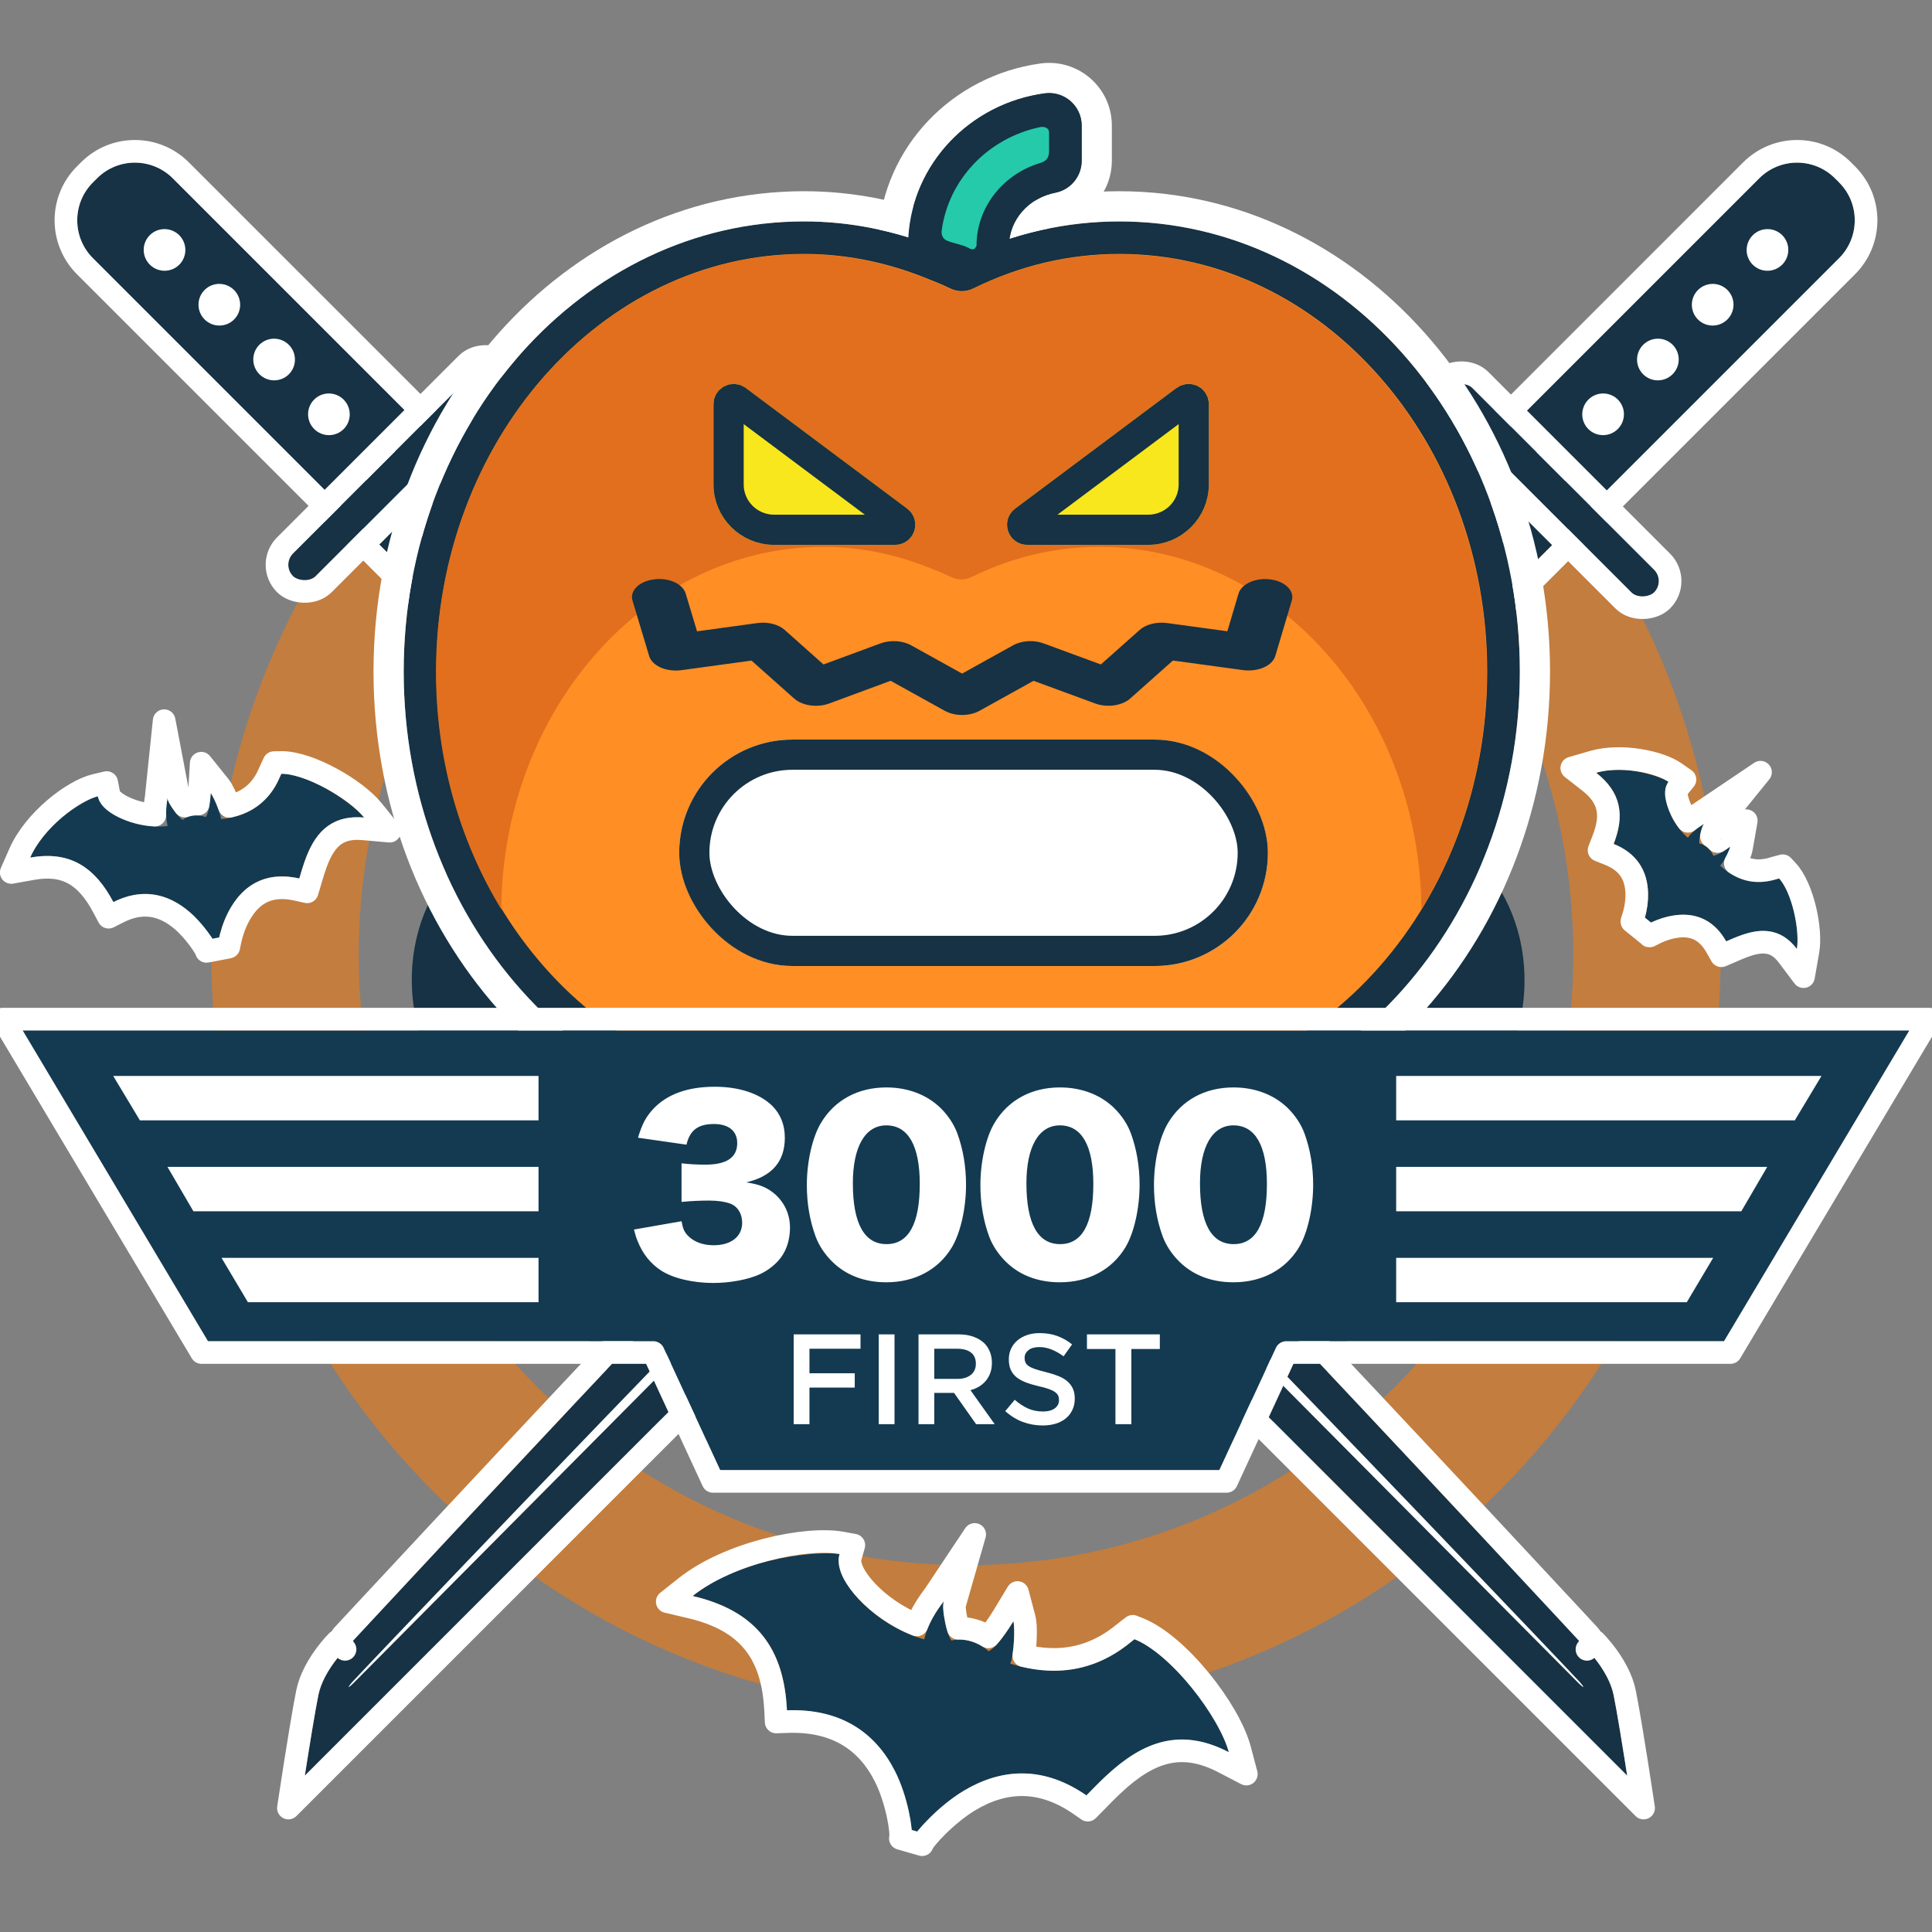<svg xmlns="http://www.w3.org/2000/svg" width="128" height="128" viewBox="0 0 128 128" xmlns:xlink="http://www.w3.org/1999/xlink">
  <rect x="0" y="0" width="128" height="128" fill="#808080" stroke="none"/>
  <defs>
    <path id="a" d="M5.12,3.553 C5.12,1.591 6.707,0 8.664,0 L9.059,0 C11.016,0 12.603,1.59 12.603,3.553 L12.603,47.784 L5.12,47.784 L5.12,3.553 Z"/>
    <path id="b" d="M0,0 L6.302,0 C6.302,0 6.165,16.61 5.504,42.956 C4.843,69.302 4.032,90.533 4.032,90.533 C4.032,90.533 4.032,92.57 3.151,93.904 C2.27,95.239 0,98.332 0,98.332 L0,0 Z"/>
    <rect id="c" width="17.723" height="1.975" y="47.389" rx=".987"/>
    <path id="d" d="M5.12,3.553 C5.12,1.591 6.707,0 8.664,0 L9.059,0 C11.016,0 12.603,1.59 12.603,3.553 L12.603,47.784 L5.12,47.784 L5.12,3.553 Z"/>
    <path id="e" d="M0,0 L6.302,0 C6.302,0 6.165,16.61 5.504,42.956 C4.843,69.302 4.032,90.533 4.032,90.533 C4.032,90.533 4.032,92.57 3.151,93.904 C2.27,95.239 0,98.332 0,98.332 L0,0 Z"/>
    <rect id="f" width="17.723" height="1.975" y="47.389" rx=".987"/>
    <rect id="g" width="19.149" height="2.126" x=".461" y=".654" rx="1.063"/>
    <rect id="h" width="19.149" height="2.126" x=".536" y=".361" rx="1.063"/>
    <path id="i" d="M44.92,4.6 C44.92,5.63 44.189,6.516 43.175,6.714 C41.394,7.061 40.114,8.543 40.114,10.234 L40.114,10.598 C40.114,12.152 38.513,13.195 37.085,12.571 C36.475,12.304 35.808,12.075 35.005,11.848 C34.029,11.572 33.376,10.656 33.437,9.647 C33.729,4.783 37.531,0.81 42.464,0.132 C43.763,-0.046 44.92,0.959 44.92,2.266 L44.92,4.6 Z"/>
    <path id="j" d="M36.976,11.031 C40.294,9.43 43.812,8.616 47.42,8.616 C62.118,8.616 73.95,22.051 73.95,38.44 C73.95,54.829 62.118,68.265 47.42,68.265 L26.533,68.265 C11.835,68.265 0.003,54.83 0.003,38.44 C0.003,22.051 11.835,8.615 26.533,8.615 C29.524,8.615 32.481,9.203 35.362,10.352 C36.235,10.7 36.592,10.848 36.976,11.031 Z"/>
    <path id="k" d="M41.314,30.044 C40.738,30.044 40.228,29.677 40.046,29.133 C39.863,28.589 40.051,27.989 40.512,27.645 L51.206,19.651 C51.611,19.346 52.155,19.302 52.606,19.524 C53.059,19.751 53.345,20.211 53.345,20.716 L53.345,26.046 C53.345,28.25 51.546,30.044 49.334,30.044 L41.314,30.044 Z M32.56,30.044 L24.539,30.044 C22.328,30.044 20.529,28.25 20.529,26.046 L20.529,20.716 C20.529,20.211 20.815,19.751 21.268,19.524 C21.718,19.302 22.262,19.346 22.667,19.651 L33.361,27.645 C33.822,27.989 34.01,28.589 33.827,29.133 C33.646,29.677 33.135,30.044 32.56,30.044 Z"/>
    <path id="l" d="M84.736,83.858 L114.223,83.858 L126.5,63.27 L1.5,63.27 L13.777,83.858 L43.764,83.858 L47.713,92.395 L80.787,92.395 L84.736,83.858 Z"/>
    <rect id="m" width="39" height="15" rx="7.5"/>
    <path id="n" d="M65.501,104.396 C66.055,104.132 66.87,102.857 67.14,102.411 C67.247,102.816 67.194,104.652 66.93,105.221 C71.76,106.723 74.469,104.131 75.163,103.602 C77.843,104.669 80.883,109.096 81.412,111.087 C76.837,108.706 73.844,112.056 71.978,113.951 C65.644,109.555 60.517,116.501 60.372,117.008 C60.533,116.445 60.085,108.034 52.137,108.311 C51.955,104.581 50.438,101.804 45.888,100.738 C49.288,98.042 54.524,97.762 55.62,97.96 C55.188,99.468 57.669,102.591 61.227,103.611 C61.557,102.257 62.391,101.29 62.527,101.087 C62.395,101.547 62.673,103.194 63.038,103.69 C63.777,103.5 64.756,103.728 65.501,104.396 Z M113.513,51.692 C113.807,51.678 114.423,51.246 114.631,51.092 C114.595,51.3 114.195,52.139 113.964,52.351 C115.752,53.982 117.459,53.309 117.87,53.198 C118.814,54.212 119.225,56.849 119.047,57.872 C117.549,55.884 115.563,56.853 114.364,57.367 C112.516,54.106 108.867,56.325 108.7,56.531 C108.885,56.302 110.416,52.324 106.909,50.911 C107.595,49.151 107.506,47.572 105.75,46.197 C107.778,45.609 110.109,46.495 110.543,46.799 C110.046,47.413 110.483,49.339 111.819,50.5 C112.239,49.938 112.8,49.652 112.9,49.585 C112.749,49.772 112.532,50.588 112.588,50.888 C112.948,50.944 113.326,51.239 113.513,51.692 Z M13.636,49.132 C13.861,48.838 13.943,47.879 13.963,47.547 C14.135,47.761 14.623,48.864 14.641,49.268 C17.676,48.963 18.41,46.753 18.637,46.267 C20.386,46.237 23.277,48.113 24.125,49.164 C20.98,48.883 20.306,51.613 19.83,53.201 C15.167,52.16 14.352,57.554 14.416,57.891 C14.345,57.516 11.733,52.633 7.513,54.766 C6.363,52.596 4.76,51.324 2,51.817 C3.078,49.374 5.831,47.911 6.479,47.757 C6.671,48.76 8.892,49.999 11.104,49.724 C10.901,48.839 11.079,48.057 11.095,47.903 C11.153,48.209 11.768,49.118 12.105,49.322 C12.451,49.027 13.045,48.92 13.636,49.132 Z"/>
  </defs>
  <g fill="none" fill-rule="evenodd">
    <rect width="128" height="128"/>
    <g transform="translate(0 5)">
      <g fill-rule="nonzero" transform="translate(14 8.034)">
        <path fill="#C37D3E" d="M50,90.664 C72.211,90.664 90.234,72.563 90.234,50.215 C90.234,27.866 72.211,9.766 50,9.766 C27.789,9.766 9.766,27.866 9.766,50.215 C9.766,72.563 27.789,90.664 50,90.664 Z M50,100.429 C22.386,100.429 0,77.947 0,50.215 C0,22.482 22.386,0 50,0 C77.614,0 100,22.482 100,50.215 C100,77.947 77.614,100.429 50,100.429 Z"/>
        <path fill="#163244" d="M48.572,57.869 L48.588,71.63 C48.588,71.63 48.9,77.089 41.559,81.346 C35.916,84.617 28.829,82.421 25.317,76.312 C23.392,72.962 22.922,68.768 24.042,65.229 C20.43,64.433 17.048,61.928 15.122,58.578 C11.61,52.469 13.26,45.207 18.903,41.935 C26.439,37.566 31.559,40.83 31.559,40.83 L42.9,47.686 C42.631,48.48 42.485,49.33 42.485,50.215 C42.485,51.084 42.626,51.92 42.886,52.701 C42.07,52.235 41.037,52.204 40.165,52.709 C38.857,53.468 38.409,55.147 39.164,56.461 C39.919,57.774 41.591,58.224 42.899,57.466 C43.741,56.978 44.227,56.108 44.265,55.2 C45.348,56.52 46.853,57.479 48.572,57.869 Z M57.651,47.558 L68.728,40.86 C68.728,40.86 73.849,37.597 81.385,41.966 C87.027,45.238 88.677,52.5 85.165,58.609 C83.239,61.958 79.858,64.464 76.245,65.26 C77.365,68.799 76.896,72.993 74.97,76.343 C71.458,82.452 64.371,84.648 58.729,81.376 C51.387,77.12 51.699,71.661 51.699,71.661 L51.715,57.932 C53.417,57.619 54.926,56.751 56.051,55.523 C56.17,56.322 56.637,57.061 57.388,57.497 C58.696,58.255 60.368,57.805 61.123,56.491 C61.878,55.178 61.43,53.498 60.122,52.74 C59.372,52.305 58.503,52.268 57.755,52.563 C57.986,51.821 58.11,51.033 58.11,50.215 C58.11,49.282 57.948,48.387 57.651,47.558 Z M44.332,45.149 L33.016,38.862 C33.016,38.862 27.642,36.04 27.642,27.301 C27.642,20.758 33.079,15.692 40.103,15.692 C43.954,15.692 47.806,17.381 50.298,20.125 C52.79,17.381 56.642,15.692 60.493,15.692 C67.517,15.692 72.954,20.758 72.954,27.301 C72.954,35.814 68.091,38.273 68.091,38.273 L56.243,45.124 C55.162,43.852 53.684,42.931 52.001,42.556 C52.63,42.052 53.032,41.277 53.032,40.407 C53.032,38.89 51.808,37.661 50.298,37.661 C48.788,37.661 47.564,38.89 47.564,40.407 C47.564,41.277 47.966,42.052 48.595,42.556 C46.901,42.934 45.415,43.864 44.332,45.149 Z M50.298,54.53 C47.925,54.53 46.001,52.598 46.001,50.215 C46.001,47.831 47.925,45.899 50.298,45.899 C52.671,45.899 54.595,47.831 54.595,50.215 C54.595,52.598 52.671,54.53 50.298,54.53 Z"/>
      </g>
      <g transform="rotate(-45 15.968 6.576)">
        <use fill="#163244" xlink:href="#a"/>
        <path stroke="#FFFFFF" stroke-width="1.5" d="M4.37,3.553 C4.37,1.177 6.292,-0.75 8.664,-0.75 L9.059,-0.75 C11.431,-0.75 13.353,1.176 13.353,3.553 L13.353,48.534 L4.37,48.534 L4.37,3.553 Z"/>
        <path fill="#FFFFFF" d="M8.862,7.898 C8.1,7.898 7.483,7.279 7.483,6.516 C7.483,5.753 8.1,5.134 8.862,5.134 C9.623,5.134 10.24,5.753 10.24,6.516 C10.24,7.279 9.623,7.898 8.862,7.898 Z M8.862,13.032 C8.1,13.032 7.483,12.413 7.483,11.65 C7.483,10.886 8.1,10.268 8.862,10.268 C9.623,10.268 10.24,10.886 10.24,11.65 C10.24,12.413 9.623,13.032 8.862,13.032 Z M8.862,18.166 C8.1,18.166 7.483,17.547 7.483,16.784 C7.483,16.02 8.1,15.401 8.862,15.401 C9.623,15.401 10.24,16.02 10.24,16.784 C10.24,17.547 9.623,18.166 8.862,18.166 Z M8.862,23.3 C8.1,23.3 7.483,22.681 7.483,21.917 C7.483,21.154 8.1,20.535 8.862,20.535 C9.623,20.535 10.24,21.154 10.24,21.917 C10.24,22.681 9.623,23.3 8.862,23.3 Z M8.862,28.433 C8.1,28.433 7.483,27.815 7.483,27.051 C7.483,26.288 8.1,25.669 8.862,25.669 C9.623,25.669 10.24,26.288 10.24,27.051 C10.24,27.815 9.623,28.433 8.862,28.433 Z M8.862,33.567 C8.1,33.567 7.483,32.948 7.483,32.185 C7.483,31.422 8.1,30.803 8.862,30.803 C9.623,30.803 10.24,31.422 10.24,32.185 C10.24,32.948 9.623,33.567 8.862,33.567 Z M8.862,38.701 C8.1,38.701 7.483,38.082 7.483,37.319 C7.483,36.555 8.1,35.937 8.862,35.937 C9.623,35.937 10.24,36.555 10.24,37.319 C10.24,38.082 9.623,38.701 8.862,38.701 Z M8.862,43.835 C8.1,43.835 7.483,43.216 7.483,42.453 C7.483,41.689 8.1,41.07 8.862,41.07 C9.623,41.07 10.24,41.689 10.24,42.453 C10.24,43.216 9.623,43.835 8.862,43.835 Z"/>
        <g transform="translate(5.908 48.179)">
          <g stroke-linecap="round" stroke-linejoin="round">
            <use fill="#163244" xlink:href="#b"/>
            <path stroke="#FFFFFF" stroke-width="1.5" d="M-0.75,-0.75 L7.058,-0.75 L7.052,0.006 C7.05,0.136 7.048,0.393 7.044,0.773 C7.038,1.405 7.03,2.154 7.02,3.016 C6.991,5.478 6.952,8.351 6.9,11.61 C6.754,20.919 6.543,31.446 6.254,42.975 C6.154,46.95 6.048,50.947 5.935,54.948 C5.683,63.927 5.412,72.528 5.142,80.45 C5.047,83.223 4.959,85.713 4.88,87.882 C4.853,88.642 4.828,89.307 4.807,89.873 C4.794,90.212 4.786,90.444 4.032,90.533 L4.782,90.533 C4.782,90.699 4.769,90.972 4.732,91.317 C4.67,91.892 4.559,92.469 4.383,93.015 C4.228,93.498 4.029,93.936 3.777,94.318 C3.48,94.767 3.018,95.43 2.43,96.253 C2.394,96.304 2.394,96.304 2.357,96.355 C1.974,96.892 1.563,97.461 1.153,98.025 C0.906,98.364 0.714,98.626 0.605,98.776 L-0.75,100.622 L-0.75,-0.75 Z"/>
          </g>
          <path fill="#FFFFFF" d="M2.363,0 L3.491,0 C3.491,0 3.345,15.817 3.097,40.576 C2.85,65.335 2.2,91.112 2.165,91.686 C2.13,92.26 2.055,92.292 2.055,91.67 C2.055,90.469 2.363,0 2.363,0 Z"/>
        </g>
        <g>
          <use fill="#163244" xlink:href="#c"/>
          <rect width="19.223" height="3.475" x="-.75" y="46.639" stroke="#FFFFFF" stroke-width="1.5" rx="1.737"/>
        </g>
      </g>
      <g transform="scale(-1 1) rotate(-45 -48.032 161.086)">
        <use fill="#163244" xlink:href="#d"/>
        <path stroke="#FFFFFF" stroke-width="1.5" d="M4.37,3.553 C4.37,1.177 6.292,-0.75 8.664,-0.75 L9.059,-0.75 C11.431,-0.75 13.353,1.176 13.353,3.553 L13.353,48.534 L4.37,48.534 L4.37,3.553 Z"/>
        <path fill="#FFFFFF" d="M8.862,7.898 C8.1,7.898 7.483,7.279 7.483,6.516 C7.483,5.753 8.1,5.134 8.862,5.134 C9.623,5.134 10.24,5.753 10.24,6.516 C10.24,7.279 9.623,7.898 8.862,7.898 Z M8.862,13.032 C8.1,13.032 7.483,12.413 7.483,11.65 C7.483,10.886 8.1,10.268 8.862,10.268 C9.623,10.268 10.24,10.886 10.24,11.65 C10.24,12.413 9.623,13.032 8.862,13.032 Z M8.862,18.166 C8.1,18.166 7.483,17.547 7.483,16.784 C7.483,16.02 8.1,15.401 8.862,15.401 C9.623,15.401 10.24,16.02 10.24,16.784 C10.24,17.547 9.623,18.166 8.862,18.166 Z M8.862,23.3 C8.1,23.3 7.483,22.681 7.483,21.917 C7.483,21.154 8.1,20.535 8.862,20.535 C9.623,20.535 10.24,21.154 10.24,21.917 C10.24,22.681 9.623,23.3 8.862,23.3 Z M8.862,28.433 C8.1,28.433 7.483,27.815 7.483,27.051 C7.483,26.288 8.1,25.669 8.862,25.669 C9.623,25.669 10.24,26.288 10.24,27.051 C10.24,27.815 9.623,28.433 8.862,28.433 Z M8.862,33.567 C8.1,33.567 7.483,32.948 7.483,32.185 C7.483,31.422 8.1,30.803 8.862,30.803 C9.623,30.803 10.24,31.422 10.24,32.185 C10.24,32.948 9.623,33.567 8.862,33.567 Z M8.862,38.701 C8.1,38.701 7.483,38.082 7.483,37.319 C7.483,36.555 8.1,35.937 8.862,35.937 C9.623,35.937 10.24,36.555 10.24,37.319 C10.24,38.082 9.623,38.701 8.862,38.701 Z M8.862,43.835 C8.1,43.835 7.483,43.216 7.483,42.453 C7.483,41.689 8.1,41.07 8.862,41.07 C9.623,41.07 10.24,41.689 10.24,42.453 C10.24,43.216 9.623,43.835 8.862,43.835 Z"/>
        <g transform="translate(5.908 48.179)">
          <g stroke-linecap="round" stroke-linejoin="round">
            <use fill="#163244" xlink:href="#e"/>
            <path stroke="#FFFFFF" stroke-width="1.5" d="M-0.75,-0.75 L7.058,-0.75 L7.052,0.006 C7.05,0.136 7.048,0.393 7.044,0.773 C7.038,1.405 7.03,2.154 7.02,3.016 C6.991,5.478 6.952,8.351 6.9,11.61 C6.754,20.919 6.543,31.446 6.254,42.975 C6.154,46.95 6.048,50.947 5.935,54.948 C5.683,63.927 5.412,72.528 5.142,80.45 C5.047,83.223 4.959,85.713 4.88,87.882 C4.853,88.642 4.828,89.307 4.807,89.873 C4.794,90.212 4.786,90.444 4.032,90.533 L4.782,90.533 C4.782,90.699 4.769,90.972 4.732,91.317 C4.67,91.892 4.559,92.469 4.383,93.015 C4.228,93.498 4.029,93.936 3.777,94.318 C3.48,94.767 3.018,95.43 2.43,96.253 C2.394,96.304 2.394,96.304 2.357,96.355 C1.974,96.892 1.563,97.461 1.153,98.025 C0.906,98.364 0.714,98.626 0.605,98.776 L-0.75,100.622 L-0.75,-0.75 Z"/>
          </g>
          <path fill="#FFFFFF" d="M2.363,0 L3.491,0 C3.491,0 3.345,15.817 3.097,40.576 C2.85,65.335 2.2,91.112 2.165,91.686 C2.13,92.26 2.055,92.292 2.055,91.67 C2.055,90.469 2.363,0 2.363,0 Z"/>
        </g>
        <g>
          <use fill="#163244" xlink:href="#f"/>
          <rect width="19.223" height="3.475" x="-.75" y="46.639" stroke="#FFFFFF" stroke-width="1.5" rx="1.737"/>
        </g>
      </g>
      <g transform="translate(18 1)">
        <g transform="matrix(-1 0 0 1 94 16.615)">
          <g transform="rotate(-45 19.442 6.82)">
            <use fill="#163244" xlink:href="#g"/>
            <rect width="20.649" height="3.626" x="-.289" y="-.096" stroke="#FFFFFF" stroke-width="1.5" rx="1.813"/>
          </g>
          <g transform="scale(-1 1) rotate(-45 -28.967 120.9)">
            <use fill="#163244" xlink:href="#h"/>
            <rect width="20.649" height="3.626" x="-.214" y="-.389" stroke="#FFFFFF" stroke-width="1.5" rx="1.813"/>
          </g>
        </g>
        <g fill-rule="nonzero" transform="translate(8.743 .054)">
          <use fill="#163244" fill-rule="evenodd" xlink:href="#i"/>
          <path stroke="#FFFFFF" stroke-width="2" d="M45.92,4.6 C45.92,6.109 44.849,7.406 43.366,7.695 C42.048,7.952 41.114,9.029 41.114,10.234 L41.114,10.598 C41.114,12.875 38.772,14.4 36.684,13.487 C36.13,13.245 35.509,13.029 34.733,12.81 C33.305,12.407 32.35,11.066 32.439,9.587 C32.759,4.254 36.914,-0.114 42.328,-0.858 C44.227,-1.119 45.92,0.352 45.92,2.266 L45.92,4.6 Z"/>
          <use fill="#163244" fill-rule="evenodd" xlink:href="#j"/>
          <path stroke="#FFFFFF" stroke-width="2" d="M36.969,9.929 C40.298,8.396 43.817,7.616 47.42,7.616 C62.658,7.616 74.95,21.477 74.95,38.44 C74.95,55.403 62.658,69.265 47.42,69.265 L26.533,69.265 C11.295,69.265 -0.997,55.403 -0.997,38.44 C-0.997,21.477 11.295,7.615 26.533,7.615 C29.64,7.615 32.723,8.223 35.732,9.423 C36.328,9.66 36.685,9.806 36.969,9.929 Z"/>
          <path fill="#163244" d="M44.92,4.6 C44.92,5.63 44.189,6.516 43.175,6.714 C41.394,7.061 40.114,8.543 40.114,10.234 L40.114,10.598 C40.114,12.152 38.513,13.195 37.085,12.571 C36.475,12.304 35.808,12.075 35.005,11.848 C34.029,11.572 33.376,10.656 33.437,9.647 C33.729,4.783 37.531,0.81 42.464,0.132 C43.763,-0.046 44.92,0.959 44.92,2.266 L44.92,4.6 Z"/>
          <path fill="#FF8E25" d="M47.42,66.111 L26.533,66.111 C13.095,66.111 2.164,53.698 2.164,38.44 C2.164,23.183 13.095,10.769 26.533,10.769 C29.284,10.769 31.969,11.319 34.551,12.348 C34.556,12.35 34.561,12.352 34.566,12.355 C35.115,12.574 35.665,12.786 36.203,13.051 C36.689,13.291 37.264,13.291 37.75,13.051 C40.825,11.538 44.078,10.769 47.42,10.769 C60.857,10.769 71.789,23.183 71.789,38.44 C71.789,53.698 60.857,66.111 47.42,66.111 Z"/>
          <path fill="#E16F1D" d="M6.465,54.181 C3.74,49.714 2.142,44.296 2.142,38.463 C2.142,23.205 13.074,10.792 26.511,10.792 C29.262,10.792 31.948,11.342 34.529,12.37 C34.534,12.373 34.539,12.375 34.544,12.377 C35.093,12.596 35.643,12.809 36.181,13.074 C36.668,13.313 37.242,13.313 37.728,13.074 C40.804,11.561 44.057,10.792 47.399,10.792 C60.836,10.792 71.767,23.205 71.767,38.463 C71.767,44.305 70.165,49.73 67.432,54.201 C67.334,40.935 57.8,30.176 46.094,30.176 C43.168,30.176 40.319,30.85 37.626,32.175 C37.2,32.385 36.697,32.385 36.271,32.175 C35.8,31.943 35.318,31.757 34.838,31.565 C34.833,31.563 34.829,31.561 34.824,31.559 C32.564,30.658 30.213,30.176 27.803,30.176 C16.103,30.176 6.573,40.924 6.465,54.181 Z"/>
          <path fill="#25CAAB" d="M42.759,3.998 C42.759,3.465 42.759,3.046 42.759,2.739 C42.759,2.366 42.369,2.326 42.178,2.366 C38.734,3.082 36.093,5.831 35.646,9.226 C35.623,9.407 35.646,9.749 36.013,9.897 C36.502,10.095 37.039,10.147 37.505,10.412 C37.701,10.523 37.85,10.464 37.953,10.234 C37.953,7.685 39.696,5.518 42.1,4.767 C42.315,4.7 42.759,4.592 42.759,3.998 Z"/>
          <g>
            <use fill="#F8E71C" fill-rule="evenodd" xlink:href="#k"/>
            <path stroke="#163244" stroke-width="2" d="M41.314,29.044 L49.334,29.044 C50.994,29.044 52.345,27.697 52.345,26.046 L52.345,20.716 C52.345,20.591 52.274,20.476 52.163,20.421 C52.046,20.363 51.906,20.375 51.805,20.451 L41.11,28.447 C40.995,28.532 40.949,28.68 40.995,28.816 C41.04,28.952 41.168,29.044 41.314,29.044 Z M32.56,29.044 C32.705,29.044 32.833,28.952 32.879,28.814 C32.924,28.68 32.878,28.532 32.762,28.446 L22.066,20.45 C21.967,20.375 21.827,20.363 21.715,20.419 C21.6,20.476 21.529,20.591 21.529,20.716 L21.529,26.046 C21.529,27.697 22.879,29.044 24.539,29.044 L32.56,29.044 Z"/>
          </g>
          <path fill="#163244" d="M57.425,32.333 C56.453,32.205 55.507,32.626 55.314,33.271 L54.572,35.769 L50.57,35.223 C49.887,35.132 49.182,35.308 48.766,35.678 L46.192,37.968 L42.398,36.573 C41.753,36.331 40.942,36.383 40.373,36.701 L37.001,38.572 L33.621,36.699 C33.053,36.382 32.246,36.335 31.593,36.573 L27.815,37.968 L25.244,35.68 C24.828,35.309 24.125,35.13 23.44,35.225 L19.438,35.773 L18.685,33.269 C18.49,32.625 17.558,32.194 16.572,32.334 C15.598,32.462 14.967,33.089 15.162,33.734 L16.267,37.414 C16.36,37.725 16.637,37.999 17.035,38.175 C17.434,38.349 17.923,38.407 18.392,38.348 L23.046,37.711 L25.874,40.227 C26.413,40.703 27.399,40.847 28.19,40.555 L32.263,39.05 L35.848,41.037 C36.181,41.222 36.592,41.315 37.001,41.315 C37.411,41.315 37.82,41.222 38.154,41.037 L41.733,39.051 L45.822,40.555 C46.609,40.844 47.599,40.703 48.134,40.226 L50.965,37.708 L55.622,38.344 C56.088,38.403 56.578,38.342 56.98,38.169 C57.378,37.994 57.656,37.719 57.748,37.408 L58.842,33.732 C59.033,33.086 58.399,32.461 57.425,32.333 Z"/>
        </g>
      </g>
      <g stroke-linecap="round" stroke-linejoin="round">
        <use fill="#133A51" xlink:href="#l"/>
        <path stroke="#FFFFFF" stroke-width="1.5" d="M85.215,84.608 L81.266,93.145 L47.234,93.145 L43.285,84.608 L13.351,84.608 L0.18,62.52 L127.82,62.52 L114.649,84.608 L85.215,84.608 Z"/>
      </g>
      <path fill="#FFFFFF" d="M35.679,66.283 L7.5,66.283 L9.268,69.226 L35.679,69.226 L35.679,66.283 Z M35.679,72.309 L11.095,72.309 L12.814,75.252 L35.679,75.252 L35.679,72.309 Z M35.679,78.335 L14.676,78.335 L16.426,81.277 L35.679,81.277 L35.679,78.335 Z"/>
      <path fill="#FFFFFF" d="M120.679,66.283 L92.5,66.283 L94.268,69.226 L120.679,69.226 L120.679,66.283 Z M120.679,72.309 L96.095,72.309 L97.814,75.252 L120.679,75.252 L120.679,72.309 Z M120.679,78.335 L99.676,78.335 L101.426,81.277 L120.679,81.277 L120.679,78.335 Z" transform="matrix(-1 0 0 1 213.179 0)"/>
      <g fill="#FFFFFF" transform="translate(52.5 82.356)">
        <path d="M0.083,1.05 L4.511,1.05 L4.511,2.002 L1.129,2.002 L1.129,3.626 L4.129,3.626 L4.129,4.577 L1.129,4.577 L1.129,7 L0.083,7 L0.083,1.05 Z M5.718,1.05 L6.764,1.05 L6.764,7 L5.718,7 L5.718,1.05 Z M10.929,3.999 C11.303,3.999 11.6,3.91 11.822,3.732 C12.043,3.553 12.153,3.311 12.153,3.005 L12.153,2.988 C12.153,2.665 12.045,2.42 11.83,2.253 C11.615,2.086 11.312,2.002 10.921,2.002 L9.399,2.002 L9.399,3.999 L10.929,3.999 Z M8.354,1.05 L11.005,1.05 C11.38,1.05 11.711,1.102 12,1.207 C12.289,1.312 12.53,1.458 12.723,1.645 C12.881,1.809 13.003,1.999 13.088,2.215 C13.173,2.43 13.216,2.668 13.216,2.929 L13.216,2.946 C13.216,3.189 13.18,3.409 13.109,3.604 C13.038,3.8 12.941,3.973 12.816,4.123 C12.691,4.273 12.543,4.4 12.37,4.505 C12.197,4.61 12.006,4.691 11.796,4.747 L13.402,7 L12.17,7 L10.708,4.926 L9.399,4.926 L9.399,7 L8.354,7 L8.354,1.05 Z M16.581,7.085 C16.122,7.085 15.683,7.007 15.264,6.851 C14.845,6.695 14.457,6.456 14.1,6.133 L14.729,5.385 C15.018,5.634 15.309,5.826 15.604,5.959 C15.899,6.092 16.233,6.159 16.607,6.159 C16.93,6.159 17.186,6.091 17.376,5.955 C17.566,5.818 17.661,5.637 17.661,5.41 L17.661,5.394 C17.661,5.286 17.643,5.191 17.606,5.109 C17.569,5.027 17.501,4.949 17.402,4.875 C17.303,4.801 17.167,4.733 16.994,4.671 C16.821,4.609 16.596,4.546 16.318,4.484 C16.001,4.41 15.719,4.327 15.472,4.233 C15.226,4.14 15.019,4.026 14.852,3.893 C14.685,3.76 14.557,3.597 14.469,3.405 C14.381,3.212 14.338,2.98 14.338,2.708 L14.338,2.691 C14.338,2.435 14.388,2.202 14.491,1.989 C14.593,1.777 14.733,1.595 14.911,1.445 C15.09,1.295 15.304,1.178 15.553,1.093 C15.802,1.007 16.074,0.965 16.369,0.965 C16.805,0.965 17.198,1.029 17.546,1.156 C17.895,1.284 18.222,1.469 18.528,1.713 L17.967,2.503 C17.695,2.305 17.426,2.154 17.16,2.049 C16.893,1.944 16.624,1.891 16.352,1.891 C16.046,1.891 15.808,1.959 15.638,2.095 C15.468,2.232 15.383,2.399 15.383,2.597 L15.383,2.614 C15.383,2.727 15.403,2.828 15.443,2.916 C15.482,3.004 15.554,3.083 15.659,3.154 C15.764,3.225 15.909,3.291 16.093,3.353 C16.277,3.416 16.511,3.481 16.794,3.549 C17.106,3.628 17.382,3.716 17.623,3.812 C17.864,3.909 18.063,4.026 18.222,4.165 C18.381,4.304 18.501,4.466 18.583,4.65 C18.665,4.834 18.706,5.048 18.706,5.292 L18.706,5.309 C18.706,5.586 18.654,5.835 18.549,6.056 C18.444,6.278 18.299,6.464 18.111,6.617 C17.924,6.771 17.701,6.887 17.44,6.966 C17.179,7.045 16.893,7.085 16.581,7.085 Z M21.401,2.019 L19.514,2.019 L19.514,1.05 L24.342,1.05 L24.342,2.019 L22.455,2.019 L22.455,7 L21.401,7 L21.401,2.019 Z"/>
      </g>
      <path fill="#FFFFFF" d="M42,76.46 C42.104,76.847 42.164,77.04 42.253,77.248 C42.58,78.066 43.101,78.721 43.785,79.167 C44.574,79.688 45.912,80 47.251,80 C48.367,80 49.572,79.777 50.345,79.42 C50.896,79.167 51.417,78.751 51.744,78.304 C52.131,77.784 52.339,77.085 52.339,76.326 C52.339,75.463 51.982,74.69 51.357,74.125 C50.836,73.678 50.345,73.47 49.438,73.336 C51.149,72.935 51.997,71.953 51.997,70.376 C51.997,69.529 51.714,68.815 51.164,68.264 C50.316,67.446 48.977,67 47.355,67 C45.54,67 44.172,67.506 43.264,68.487 C42.788,69.008 42.55,69.454 42.268,70.376 L45.481,70.838 C45.704,69.886 46.24,69.469 47.296,69.469 C48.278,69.469 48.843,69.93 48.843,70.733 C48.843,71.685 48.144,72.161 46.731,72.161 C46.15,72.161 45.66,72.132 45.154,72.072 L45.154,74.63 C45.734,74.571 46.403,74.541 46.983,74.541 C47.564,74.541 48.025,74.616 48.367,74.735 C48.873,74.928 49.17,75.404 49.17,76.014 C49.17,76.921 48.441,77.501 47.281,77.501 C46.567,77.501 45.972,77.278 45.57,76.862 C45.332,76.609 45.243,76.4 45.154,75.91 L42,76.46 Z M58.721,79.955 C57.263,79.955 56.028,79.479 55.121,78.572 C54.63,78.081 54.258,77.516 54.035,76.921 C53.648,75.865 53.455,74.72 53.455,73.515 C53.455,71.953 53.826,70.332 54.392,69.395 C55.299,67.878 56.846,67.045 58.721,67.045 C60.164,67.045 61.428,67.535 62.336,68.428 C62.826,68.919 63.198,69.484 63.421,70.079 C63.808,71.135 64.002,72.28 64.002,73.5 C64.002,75.062 63.63,76.698 63.064,77.635 C62.172,79.122 60.61,79.955 58.721,79.955 Z M58.721,69.558 C57.322,69.558 56.504,70.971 56.504,73.396 C56.504,76.058 57.263,77.427 58.736,77.427 C60.193,77.427 60.937,76.088 60.937,73.441 C60.937,70.897 60.164,69.558 58.721,69.558 Z M70.22,79.955 C68.762,79.955 67.527,79.479 66.62,78.572 C66.129,78.081 65.757,77.516 65.534,76.921 C65.147,75.865 64.954,74.72 64.954,73.515 C64.954,71.953 65.326,70.332 65.891,69.395 C66.798,67.878 68.345,67.045 70.22,67.045 C71.663,67.045 72.927,67.535 73.835,68.428 C74.326,68.919 74.698,69.484 74.921,70.079 C75.307,71.135 75.501,72.28 75.501,73.5 C75.501,75.062 75.129,76.698 74.564,77.635 C73.671,79.122 72.109,79.955 70.22,79.955 Z M70.22,69.558 C68.821,69.558 68.003,70.971 68.003,73.396 C68.003,76.058 68.762,77.427 70.235,77.427 C71.693,77.427 72.436,76.088 72.436,73.441 C72.436,70.897 71.663,69.558 70.22,69.558 Z M81.719,79.955 C80.261,79.955 79.026,79.479 78.119,78.572 C77.628,78.081 77.256,77.516 77.033,76.921 C76.646,75.865 76.453,74.72 76.453,73.515 C76.453,71.953 76.825,70.332 77.39,69.395 C78.298,67.878 79.845,67.045 81.719,67.045 C83.162,67.045 84.426,67.535 85.334,68.428 C85.825,68.919 86.197,69.484 86.42,70.079 C86.807,71.135 87,72.28 87,73.5 C87,75.062 86.628,76.698 86.063,77.635 C85.17,79.122 83.608,79.955 81.719,79.955 Z M81.719,69.558 C80.321,69.558 79.502,70.971 79.502,73.396 C79.502,76.058 80.261,77.427 81.734,77.427 C83.192,77.427 83.936,76.088 83.936,73.441 C83.936,70.897 83.162,69.558 81.719,69.558 Z"/>
      <g transform="translate(45 44)">
        <use fill="#FFFFFF" xlink:href="#m"/>
        <rect width="37" height="13" x="1" y="1" stroke="#163244" stroke-width="2" rx="6.5"/>
      </g>
      <g fill-rule="nonzero" stroke-linecap="round" stroke-linejoin="round">
        <use fill="#133A51" fill-rule="evenodd" xlink:href="#n"/>
        <path stroke="#FFFFFF" stroke-width="1.5" d="M65.484,103.447 C65.776,103.122 66.171,102.565 66.498,102.023 L67.413,100.508 L67.865,102.219 C67.987,102.679 67.964,103.827 67.828,104.692 C70.032,105.223 71.844,104.876 73.4,103.952 C73.679,103.787 73.933,103.612 74.189,103.416 C74.321,103.315 74.667,103.037 74.708,103.005 L75.046,102.748 L75.441,102.905 C78.061,103.948 81.444,108.287 82.137,110.894 L82.573,112.537 L81.066,111.752 C78.312,110.319 76.168,110.982 73.766,113.228 C73.559,113.421 73.352,113.625 73.112,113.866 C72.976,114.003 72.538,114.451 72.512,114.477 L72.069,114.927 L71.55,114.567 C69.023,112.813 66.578,112.886 64.239,114.285 C62.731,115.186 61.194,116.86 61.093,117.215 L59.651,116.801 C59.769,116.39 59.409,114.225 58.627,112.684 C57.418,110.301 55.355,108.949 52.163,109.06 L51.424,109.086 L51.388,108.348 C51.201,104.533 49.581,102.374 45.717,101.468 L44.207,101.114 L45.422,100.15 C48.33,97.844 53.432,96.802 55.754,97.222 L56.569,97.37 L56.341,98.167 C56.03,99.253 58.116,101.628 60.745,102.656 C60.863,102.353 61.005,102.059 61.166,101.772 C61.318,101.501 61.478,101.254 61.651,101.011 C61.733,100.897 61.9,100.675 61.903,100.671 L64.576,96.66 L63.248,101.293 C63.19,101.494 63.326,102.35 63.487,102.876 C64.158,102.858 64.866,103.058 65.484,103.447 Z M113.793,50.754 C113.92,50.674 114.064,50.578 114.185,50.489 L115.695,49.373 L115.37,51.222 C115.331,51.443 115.166,51.833 114.969,52.192 C115.754,52.717 116.511,52.78 117.303,52.58 C117.401,52.555 117.668,52.476 117.675,52.474 L118.11,52.357 L118.418,52.687 C119.433,53.776 120.038,56.557 119.785,58.001 L119.488,59.705 L118.448,58.323 C118.033,57.773 117.59,57.508 117.084,57.441 C116.553,57.37 115.971,57.506 115.17,57.838 C115.091,57.871 115.012,57.905 114.911,57.948 C114.784,58.003 114.784,58.003 114.66,58.057 L114.043,58.321 L113.712,57.737 C113.063,56.591 112.157,56.221 111.012,56.391 C110.572,56.456 110.124,56.601 109.715,56.794 C109.477,56.907 109.243,57.052 109.283,57.003 L108.117,56.059 C108.092,56.089 108.194,55.83 108.267,55.56 C108.386,55.117 108.452,54.642 108.439,54.185 C108.407,52.991 107.876,52.109 106.629,51.607 L105.941,51.33 L106.21,50.639 C106.857,48.978 106.631,47.84 105.287,46.787 L104.134,45.884 L105.541,45.476 C107.399,44.938 109.954,45.472 110.973,46.185 L111.633,46.646 L111.126,47.271 C110.927,47.517 111.198,48.575 111.83,49.413 C111.949,49.314 112.073,49.223 112.2,49.138 C112.314,49.062 112.504,48.947 112.481,48.963 L116.638,46.161 L113.483,50.057 C113.471,50.071 113.425,50.241 113.386,50.41 C113.533,50.505 113.671,50.621 113.793,50.754 Z M13.129,48.274 C13.165,48.047 13.199,47.758 13.214,47.502 L13.331,45.564 L14.547,47.077 C14.736,47.311 15.01,47.891 15.194,48.422 C16.074,48.226 16.723,47.818 17.208,47.251 C17.403,47.022 17.562,46.777 17.699,46.512 C17.783,46.35 18.002,45.852 17.957,45.951 L18.154,45.525 L18.624,45.517 C20.435,45.486 23.557,47.264 24.709,48.694 L25.817,50.068 L24.058,49.911 C22.472,49.769 21.619,50.469 21.012,51.995 C20.925,52.214 20.844,52.446 20.759,52.717 C20.726,52.824 20.692,52.934 20.651,53.073 C20.599,53.247 20.57,53.347 20.549,53.416 L20.349,54.085 L19.667,53.933 C17.948,53.549 16.789,54.127 15.989,55.423 C15.684,55.916 15.455,56.485 15.305,57.059 C15.212,57.415 15.16,57.784 15.153,57.75 L13.68,58.031 C13.638,57.811 12.859,56.654 12.037,55.962 C10.789,54.911 9.418,54.644 7.851,55.435 L7.195,55.767 L6.85,55.117 C5.718,52.982 4.336,52.161 2.132,52.555 L0.745,52.803 L1.314,51.514 C2.279,49.327 4.834,47.377 6.306,47.028 L7.069,46.847 L7.216,47.617 C7.322,48.172 8.778,48.927 10.258,49.004 C10.249,48.699 10.268,48.398 10.308,48.096 C10.322,47.995 10.35,47.82 10.349,47.826 L10.876,42.747 L11.832,47.763 C11.846,47.837 12.055,48.156 12.24,48.399 C12.517,48.301 12.82,48.259 13.129,48.274 Z"/>
      </g>
    </g>
  </g>
</svg>
